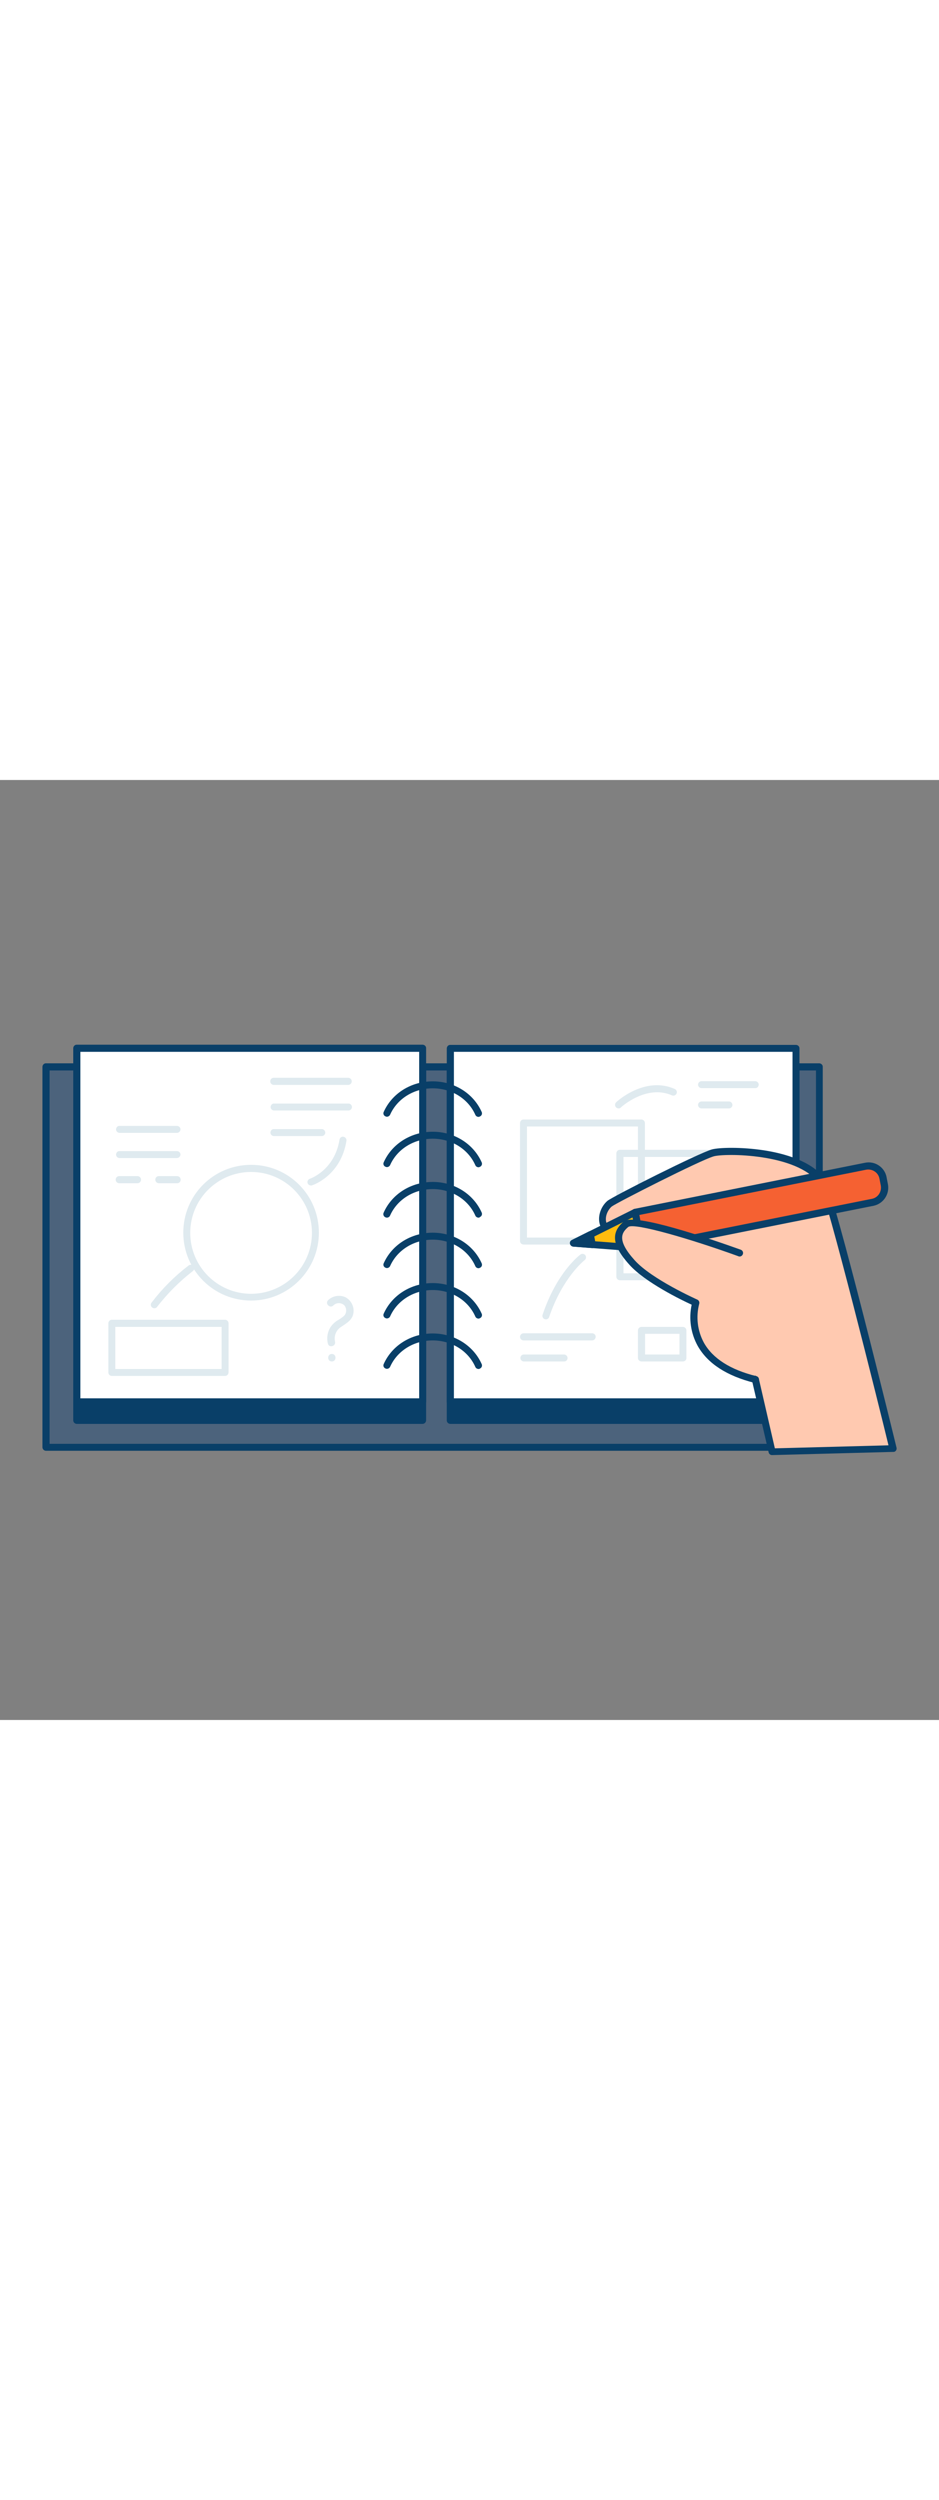 <svg version="1.1" id="Layer_1" xmlns="http://www.w3.org/2000/svg" xmlns:xlink="http://www.w3.org/1999/xlink" x="0px" y="0px" viewBox="0 0 500 500" style="width: 188px;" xml:space="preserve" data-imageid="note-taking-80" imageName="Note Taking" class="illustrations_image">
<rect x="0" y="0" width="500" height="500" fill="#808080" stroke="none"/>
<style type="text/css">
	.st0_note-taking-80{fill:#68E1FD;}
	.st1_note-taking-80{fill:#093F68;}
	.st2_note-taking-80{fill:#FFFFFF;}
	.st3_note-taking-80{fill:#DFEAEF;}
	.st4_note-taking-80{fill:#FFC9B0;}
	.st5_note-taking-80{fill:#F56132;}
	.st6_note-taking-80{fill:#FFBC0E;}
</style>
<g id="book_note-taking-80">
	<rect x="24.5" y="152.6" class="st0_note-taking-80 targetColor" width="411.9" height="202.2" style="fill: rgb(76, 99, 124);"/>
	<path class="st1_note-taking-80" d="M436.4,356.8H24.5c-1,0-1.9-0.8-1.9-1.9V152.6c0-1,0.8-1.9,1.8-1.9c0,0,0,0,0,0h411.8c1,0,1.9,0.8,1.9,1.8v0&#10;&#9;&#9;v202.2C438.2,355.9,437.4,356.8,436.4,356.8C436.4,356.8,436.4,356.8,436.4,356.8z M26.4,353.1h408.1V154.5H26.4L26.4,353.1z"/>
	<rect x="40.9" y="152.6" class="st1_note-taking-80" width="184.1" height="188"/>
	<path class="st1_note-taking-80" d="M225,342.5H40.9c-1,0-1.9-0.8-1.9-1.9v-188c0-1,0.8-1.9,1.8-1.9c0,0,0,0,0,0H225c1,0,1.9,0.8,1.9,1.8&#10;&#9;&#9;c0,0,0,0,0,0v188C226.9,341.7,226,342.5,225,342.5z M42.8,338.8h180.4V154.5H42.8V338.8z"/>
	<rect x="239.8" y="152.6" class="st1_note-taking-80" width="184.1" height="188"/>
	<path class="st1_note-taking-80" d="M423.9,342.5H239.8c-1,0-1.9-0.8-1.9-1.8c0,0,0,0,0,0v-188c0-1,0.8-1.9,1.8-1.9h0h184.1c1,0,1.9,0.8,1.9,1.8&#10;&#9;&#9;c0,0,0,0,0,0v188C425.8,341.7,424.9,342.5,423.9,342.5z M241.7,338.8H422V154.5H241.7V338.8z"/>
	<rect x="40.9" y="142.7" class="st2_note-taking-80" width="184.1" height="188"/>
	<path class="st1_note-taking-80" d="M225,332.6H40.9c-1,0-1.9-0.8-1.9-1.9v-188c0-1,0.8-1.9,1.8-1.9c0,0,0,0,0,0H225c1,0,1.9,0.8,1.9,1.8&#10;&#9;&#9;c0,0,0,0,0,0v188C226.9,331.7,226,332.6,225,332.6z M42.8,328.9h180.4V144.6H42.8V328.9z"/>
	<rect x="239.8" y="142.7" class="st2_note-taking-80" width="184.1" height="188"/>
	<path class="st1_note-taking-80" d="M423.9,332.6H239.8c-1,0-1.9-0.8-1.9-1.8c0,0,0,0,0,0v-188c0-1,0.8-1.9,1.8-1.9h0h184.1c1,0,1.9,0.8,1.9,1.8&#10;&#9;&#9;c0,0,0,0,0,0v188C425.8,331.7,424.9,332.6,423.9,332.6z M241.7,328.9H422V144.6H241.7V328.9z"/>
	<path class="st1_note-taking-80" d="M254.8,313.3c-0.7,0-1.4-0.4-1.7-1.1c-3.8-8.6-12.7-14.1-22.7-14.1s-18.9,5.5-22.7,14.1&#10;&#9;&#9;c-0.5,0.9-1.6,1.3-2.5,0.8c-0.9-0.4-1.3-1.4-0.9-2.3c4.4-9.9,14.6-16.3,26.1-16.3s21.7,6.4,26.1,16.3c0.4,0.9,0,2-1,2.4&#10;&#9;&#9;c0,0,0,0,0,0C255.3,313.3,255.1,313.3,254.8,313.3z"/>
	<path class="st1_note-taking-80" d="M254.8,286.5c-0.7,0-1.4-0.4-1.7-1.1c-3.8-8.6-12.7-14.1-22.7-14.1s-18.9,5.5-22.7,14.1&#10;&#9;&#9;c-0.5,0.9-1.6,1.3-2.5,0.8c-0.9-0.4-1.3-1.4-0.9-2.3c4.4-9.9,14.6-16.3,26.1-16.3s21.7,6.4,26.1,16.3c0.4,0.9,0,2-1,2.4&#10;&#9;&#9;c0,0,0,0,0,0C255.3,286.4,255.1,286.5,254.8,286.5z"/>
	<path class="st1_note-taking-80" d="M254.8,259.7c-0.7,0-1.4-0.4-1.7-1.1c-3.8-8.6-12.7-14.1-22.7-14.1s-18.9,5.5-22.7,14.1&#10;&#9;&#9;c-0.5,0.9-1.6,1.3-2.5,0.8c-0.9-0.4-1.3-1.4-0.9-2.3c4.4-9.9,14.6-16.3,26.1-16.3s21.7,6.4,26.1,16.3c0.4,1,0,2-1,2.4c0,0,0,0,0,0&#10;&#9;&#9;C255.3,259.6,255.1,259.7,254.8,259.7z"/>
	<path class="st1_note-taking-80" d="M254.8,232.8c-0.7,0-1.4-0.4-1.7-1.1c-3.8-8.6-12.7-14.1-22.7-14.1s-18.9,5.5-22.7,14.1&#10;&#9;&#9;c-0.4,0.9-1.5,1.4-2.5,0.9c-0.9-0.4-1.4-1.5-0.9-2.5c4.4-9.9,14.6-16.3,26.1-16.3s21.7,6.4,26.1,16.3c0.4,0.9,0,2-1,2.4&#10;&#9;&#9;c0,0,0,0,0,0C255.3,232.8,255.1,232.8,254.8,232.8z"/>
	<path class="st1_note-taking-80" d="M254.8,206c-0.7,0-1.4-0.4-1.7-1.1c-3.8-8.6-12.7-14.1-22.7-14.1s-18.9,5.5-22.7,14.1&#10;&#9;&#9;c-0.5,0.9-1.6,1.3-2.5,0.8c-0.9-0.4-1.3-1.4-0.9-2.3c4.4-9.9,14.6-16.3,26.1-16.3s21.7,6.4,26.1,16.3c0.4,0.9,0,2-1,2.4&#10;&#9;&#9;c0,0,0,0,0,0C255.3,205.9,255.1,206,254.8,206z"/>
	<path class="st1_note-taking-80" d="M254.8,179.2c-0.7,0-1.4-0.4-1.7-1.1c-3.8-8.6-12.7-14.1-22.7-14.1s-18.9,5.5-22.7,14.1&#10;&#9;&#9;c-0.5,0.9-1.6,1.3-2.5,0.8c-0.9-0.4-1.3-1.4-0.9-2.3c4.4-9.9,14.6-16.3,26.1-16.3s21.7,6.4,26.1,16.3c0.4,0.9,0,2-1,2.4&#10;&#9;&#9;c0,0,0,0,0,0C255.3,179.1,255.1,179.2,254.8,179.2z"/>
</g>
<g id="lines_note-taking-80">
	<path class="st3_note-taking-80" d="M133.7,276.9c-19.9,0-36.1-16.1-36.1-36.1s16.1-36.1,36.1-36.1s36.1,16.1,36.1,36.1l0,0&#10;&#9;&#9;C169.8,260.7,153.6,276.9,133.7,276.9z M133.7,208.5c-17.9,0-32.4,14.5-32.4,32.4s14.5,32.4,32.4,32.4s32.4-14.5,32.4-32.4l0,0&#10;&#9;&#9;C166.1,223,151.6,208.5,133.7,208.5z"/>
	<path class="st3_note-taking-80" d="M341.6,247.1h-62.8c-1,0-1.9-0.8-1.9-1.8c0,0,0,0,0,0v-62.8c0-1,0.8-1.9,1.8-1.9c0,0,0,0,0,0h62.8&#10;&#9;&#9;c1,0,1.9,0.8,1.9,1.9v62.8C343.5,246.3,342.6,247.1,341.6,247.1z M280.6,243.4h59.1v-59.1h-59.1V243.4z"/>
	<path class="st3_note-taking-80" d="M387.4,266.1h-57.3c-1,0-1.9-0.8-1.9-1.9v-65.6c0-1,0.8-1.9,1.8-1.9c0,0,0,0,0,0h57.3c1,0,1.9,0.8,1.9,1.8v0&#10;&#9;&#9;v65.6C389.2,265.3,388.4,266.1,387.4,266.1C387.4,266.1,387.4,266.1,387.4,266.1z M332,262.4h53.6v-61.9H332V262.4z"/>
	<path class="st3_note-taking-80" d="M290.7,286.9c-0.2,0-0.4,0-0.6-0.1c-1-0.3-1.5-1.4-1.2-2.3c0,0,0,0,0,0c7.5-22.5,19.6-31.7,20.2-32.1&#10;&#9;&#9;c0.8-0.6,2-0.4,2.6,0.4c0.6,0.8,0.4,2-0.4,2.6l0,0c-0.1,0.1-11.7,9.1-18.9,30.3C292.2,286.4,291.5,286.9,290.7,286.9z"/>
	<path class="st3_note-taking-80" d="M315.3,298.1h-36.5c-1,0-1.9-0.8-1.9-1.9c0-1,0.8-1.9,1.9-1.9h36.5c1,0,1.9,0.8,1.9,1.9&#10;&#9;&#9;C317.1,297.3,316.3,298.1,315.3,298.1z"/>
	<path class="st3_note-taking-80" d="M300.5,309.3h-21.7c-1-0.1-1.8-1-1.7-2c0.1-0.9,0.8-1.7,1.7-1.7h21.7c1,0.1,1.8,1,1.7,2&#10;&#9;&#9;C302.2,308.5,301.4,309.3,300.5,309.3z"/>
	<path class="st3_note-taking-80" d="M402.3,163.9h-28.6c-1,0.1-1.9-0.7-2-1.7c-0.1-1,0.7-1.9,1.7-2c0.1,0,0.2,0,0.3,0h28.6c1,0.1,1.8,1,1.7,2&#10;&#9;&#9;C403.9,163.1,403.2,163.9,402.3,163.9L402.3,163.9z"/>
	<path class="st3_note-taking-80" d="M388,174.7h-14.3c-1,0.1-1.9-0.7-2-1.7c-0.1-1,0.7-1.9,1.7-2c0.1,0,0.2,0,0.3,0H388c1-0.1,1.9,0.7,2,1.7&#10;&#9;&#9;c0.1,1-0.7,1.9-1.7,2C388.2,174.7,388.1,174.7,388,174.7z"/>
	<path class="st3_note-taking-80" d="M329.4,174.7c-1,0-1.9-0.8-1.9-1.9c0-0.5,0.2-1,0.6-1.4c0.6-0.6,15.5-14.1,31.3-7c0.9,0.5,1.3,1.6,0.8,2.5&#10;&#9;&#9;c-0.4,0.8-1.4,1.2-2.3,0.9c-13.6-6.1-27.2,6.2-27.3,6.4C330.4,174.5,329.9,174.7,329.4,174.7z"/>
	<path class="st3_note-taking-80" d="M363.6,309.3h-22c-1,0-1.9-0.8-1.9-1.8c0,0,0,0,0,0v-14.7c0-1,0.8-1.9,1.9-1.9h22c1,0,1.9,0.8,1.9,1.9v14.7&#10;&#9;&#9;C365.5,308.5,364.7,309.3,363.6,309.3C363.6,309.3,363.6,309.3,363.6,309.3z M343.5,305.6h18.3v-11h-18.3V305.6z"/>
	<path class="st3_note-taking-80" d="M185.4,162.2h-39.6c-1,0-1.9-0.8-1.9-1.9s0.8-1.9,1.9-1.9h39.6c1,0,1.9,0.8,1.9,1.9S186.4,162.2,185.4,162.2z"/>
	<path class="st3_note-taking-80" d="M185.4,175.8h-39.6c-1-0.1-1.8-1-1.7-2c0.1-0.9,0.8-1.7,1.7-1.7h39.6c1-0.1,1.9,0.7,2,1.7c0.1,1-0.7,1.9-1.7,2&#10;&#9;&#9;C185.6,175.8,185.5,175.8,185.4,175.8z"/>
	<path class="st3_note-taking-80" d="M171.2,189.4h-25.5c-1-0.1-1.8-1-1.7-2c0.1-0.9,0.8-1.7,1.7-1.7h25.5c1-0.1,1.9,0.7,2,1.7c0.1,1-0.7,1.9-1.7,2&#10;&#9;&#9;C171.4,189.4,171.3,189.4,171.2,189.4z"/>
	<path class="st3_note-taking-80" d="M119.8,317H59.6c-1,0-1.9-0.8-1.9-1.8c0,0,0,0,0,0V289c0-1,0.8-1.9,1.9-1.9h60.2c1,0,1.9,0.8,1.9,1.9v26.1&#10;&#9;&#9;C121.7,316.1,120.9,317,119.8,317C119.9,317,119.9,317,119.8,317z M61.4,313.3H118v-22.4H61.4V313.3z"/>
	<path class="st3_note-taking-80" d="M82.2,281c-1,0-1.9-0.8-1.9-1.8c0-0.4,0.1-0.8,0.4-1.2c5.7-7.5,12.3-14.1,19.8-19.8c0.8-0.6,2-0.4,2.6,0.4&#10;&#9;&#9;c0.6,0.8,0.4,2-0.4,2.6c-7.1,5.5-13.5,11.9-19,19C83.4,280.7,82.8,281,82.2,281z"/>
	<path class="st3_note-taking-80" d="M94.3,187.7H63.5c-1-0.1-1.8-1-1.7-2c0.1-0.9,0.8-1.7,1.7-1.7h30.9c1,0.1,1.8,1,1.7,2&#10;&#9;&#9;C96,186.9,95.2,187.7,94.3,187.7z"/>
	<path class="st3_note-taking-80" d="M94.3,201.1H63.5c-1-0.1-1.8-1-1.7-2c0.1-0.9,0.8-1.7,1.7-1.7h30.9c1,0.1,1.8,1,1.7,2&#10;&#9;&#9;C96,200.3,95.2,201,94.3,201.1z"/>
	<path class="st3_note-taking-80" d="M94.3,214.5h-9.7c-1,0-1.9-0.8-1.9-1.9s0.8-1.9,1.9-1.9h9.7c1,0,1.9,0.8,1.9,1.9S95.4,214.5,94.3,214.5z"/>
	<path class="st3_note-taking-80" d="M73.2,214.5h-9.7c-1,0-1.9-0.8-1.9-1.9s0.8-1.9,1.9-1.9l0,0h9.7c1,0,1.9,0.8,1.9,1.9S74.2,214.5,73.2,214.5z"/>
	<path class="st3_note-taking-80" d="M165.6,215.7c-1,0-1.9-0.8-1.9-1.8c0-0.8,0.5-1.5,1.3-1.8c0.6-0.2,13.2-4.7,15.8-20.9c0.2-1,1.2-1.7,2.2-1.4&#10;&#9;&#9;c0.9,0.2,1.6,1.1,1.5,2c-2.9,18.5-17.6,23.6-18.3,23.8C166,215.7,165.8,215.7,165.6,215.7z"/>
	<path class="st3_note-taking-80" d="M184.1,275.2c-3.1-1.5-6.9-0.9-9.4,1.5c-1.8,1.8,1,4.6,2.8,2.8c1.6-1.6,4.2-1.6,5.8-0.1c0,0,0,0,0.1,0.1&#10;&#9;&#9;c1.4,1.8,1.2,4.4-0.5,5.8c-1.1,0.9-2.2,1.6-3.4,2.3c-1.3,0.8-2.4,1.9-3.3,3.1c-1.8,2.7-2.4,6-1.6,9.1c0.6,2.5,4.4,1.4,3.8-1.1&#10;&#9;&#9;c-0.7-3.1,0.7-6.3,3.4-7.9c2.8-1.9,5.9-3.6,6.4-7.3C188.7,280.3,187.1,276.9,184.1,275.2z"/>
	<path class="st3_note-taking-80" d="M176.7,305.3c-2.6,0-2.6,4,0,4S179.3,305.3,176.7,305.3z"/>
</g>
<g id="hand_note-taking-80">
	<path class="st4_note-taking-80" d="M475.5,355.6c-0.3-1.3-33.4-136.5-37.9-142.5c-12.3-16.4-51.1-16.8-58-14.9s-52.7,25.1-55,27.1&#10;&#9;&#9;c-5.5,4.7-6.6,16.5,7.5,16.1c5.1,3.6,10,7.4,14.7,11.6c8.6,7.5,9.5,10,9.5,10s21.4,20.3,30.6,26.2c0,0-5.7,13.5,0.5,19.7&#10;&#9;&#9;s14.9,10,14.9,10l8.9,38.4L475.5,355.6z"/>
	<path class="st1_note-taking-80" d="M411.1,359.1c-0.9,0-1.6-0.6-1.8-1.4l-8.7-37.5c-5.3-2.6-10.2-6-14.5-10c-5.8-5.7-2.8-16.4-1.4-20.2&#10;&#9;&#9;c-9.8-6.7-28.8-24.8-29.6-25.6c-0.2-0.2-0.4-0.4-0.5-0.7c0,0-1.2-2.5-9-9.3c-4.5-3.9-9.2-7.6-14.1-11.1h-0.2&#10;&#9;&#9;c-8.1,0-10.8-3.9-11.7-6.3c-1.6-4.2,0-9.8,3.8-13.1c2.9-2.4,48.8-25.5,55.7-27.4c3.7-1,15.4-1.4,27.8,0.5&#10;&#9;&#9;c10.9,1.7,25.2,5.7,32.2,15c4.9,6.5,38,141.9,38.3,143.2c0.2,1-0.4,2-1.4,2.2c-0.1,0-0.2,0-0.3,0L411.1,359.1L411.1,359.1z&#10;&#9;&#9; M357.9,261.9c2.4,2.2,21.6,20.4,30.1,25.8c0.8,0.5,1.1,1.4,0.7,2.3c-1.5,3.4-4.2,13.3,0.1,17.6c5.9,5.8,14.2,9.6,14.3,9.7&#10;&#9;&#9;c0.5,0.2,0.9,0.7,1,1.3l8.5,36.9l60.5-1.6c-4.4-18.3-33.2-134-37.1-139.5c-11.9-15.9-50.2-15.9-56-14.2c-7,2-51.9,24.8-54.3,26.7&#10;&#9;&#9;c-2.5,2.2-3.8,6.1-2.7,8.9c1.3,3.4,5.6,4,9,3.9c0.4,0,0.8,0.1,1.1,0.3c5.2,3.6,10.2,7.5,14.9,11.7&#10;&#9;&#9;C355.1,257.7,357.2,260.7,357.9,261.9z"/>
	<path class="st5_note-taking-80" d="M341.9,249.2l-3.7-19.2l122.7-24.5c4.3-0.8,8.5,2,9.3,6.3l0.7,3.6c0.8,4.3-2,8.5-6.3,9.3c0,0,0,0,0,0&#10;&#9;&#9;L341.9,249.2z"/>
	<path class="st1_note-taking-80" d="M341.9,251c-0.9,0-1.6-0.6-1.8-1.5l-3.7-19.2c-0.2-1,0.5-2,1.5-2.2l122.7-24.5c5.3-1.1,10.5,2.4,11.5,7.7&#10;&#9;&#9;c0,0,0,0.1,0,0.1l0.7,3.6c1,5.3-2.4,10.4-7.7,11.5c0,0,0,0,0,0L342.2,251C342.1,251,342,251,341.9,251z M340.3,231.4l3,15.5&#10;&#9;&#9;l120.9-24.1c3.3-0.6,5.4-3.8,4.8-7.1l-0.7-3.6c-0.6-3.3-3.8-5.4-7.1-4.8c0,0,0,0,0,0L340.3,231.4z"/>
	<polygon class="st6_note-taking-80" points="341.9,249.2 315.3,247.1 305.2,246.4 314.3,241.9 338.1,230 &#9;"/>
	<path class="st1_note-taking-80" d="M341.9,251h-0.1l-36.6-2.8c-1-0.1-1.8-1-1.7-2c0-0.7,0.4-1.2,1-1.5l32.9-16.4c0.9-0.5,2-0.1,2.5,0.8&#10;&#9;&#9;c0.1,0.1,0.1,0.3,0.2,0.5l3.7,19.2c0.2,1-0.5,2-1.5,2.2C342.1,251,342,251,341.9,251L341.9,251z M312.1,245l27.5,2.1l-2.8-14.4&#10;&#9;&#9;L312.1,245z"/>
	<polygon class="st1_note-taking-80" points="315.3,247.1 305.2,246.4 314.3,241.9 &#9;"/>
	<path class="st1_note-taking-80" d="M315.3,249h-0.1l-10-0.8c-1-0.1-1.8-1-1.7-2c0-0.7,0.4-1.2,1-1.5l9-4.5c0.9-0.5,2-0.1,2.5,0.8&#10;&#9;&#9;c0.1,0.2,0.1,0.3,0.2,0.5l1,5.3c0.2,1-0.5,2-1.5,2.2C315.5,249,315.4,249,315.3,249L315.3,249z M312.1,245l0.9,0.1l-0.1-0.5&#10;&#9;&#9;L312.1,245z"/>
	<path class="st4_note-taking-80" d="M393.7,251.6c0,0-55-19.8-60.2-15.4s-6.4,9.8,3.1,20.4c9.5,10.6,34,21.5,34,21.5s-9.8,30.6,31.7,40.8"/>
	<path class="st1_note-taking-80" d="M402.3,320.7c-0.2,0-0.3,0-0.5,0c-14.8-3.7-25-10.3-30.3-19.7c-3.7-6.7-4.8-14.5-3.2-21.9&#10;&#9;&#9;c-5.5-2.5-24.8-11.9-33.2-21.3c-5.5-6.1-7.9-10.9-7.6-15c0.2-2.9,1.7-5.5,4.7-8c5.5-4.6,45.3,9,62.1,15c1,0.3,1.6,1.3,1.3,2.3&#10;&#9;&#9;c-0.3,1-1.3,1.6-2.3,1.3c-0.1,0-0.2-0.1-0.2-0.1c-25.4-9.2-55-17.8-58.5-15.6c-2.2,1.8-3.2,3.5-3.3,5.4c-0.2,3.1,1.9,7.1,6.6,12.3&#10;&#9;&#9;c9.1,10.2,33.2,20.9,33.4,21c0.9,0.4,1.3,1.4,1,2.3c-1.8,7-0.9,14.3,2.5,20.6c4.7,8.4,14.1,14.4,27.9,17.8c1,0.2,1.6,1.2,1.4,2.2&#10;&#9;&#9;C403.9,320.1,403.1,320.7,402.3,320.7L402.3,320.7z"/>
</g>
</svg>